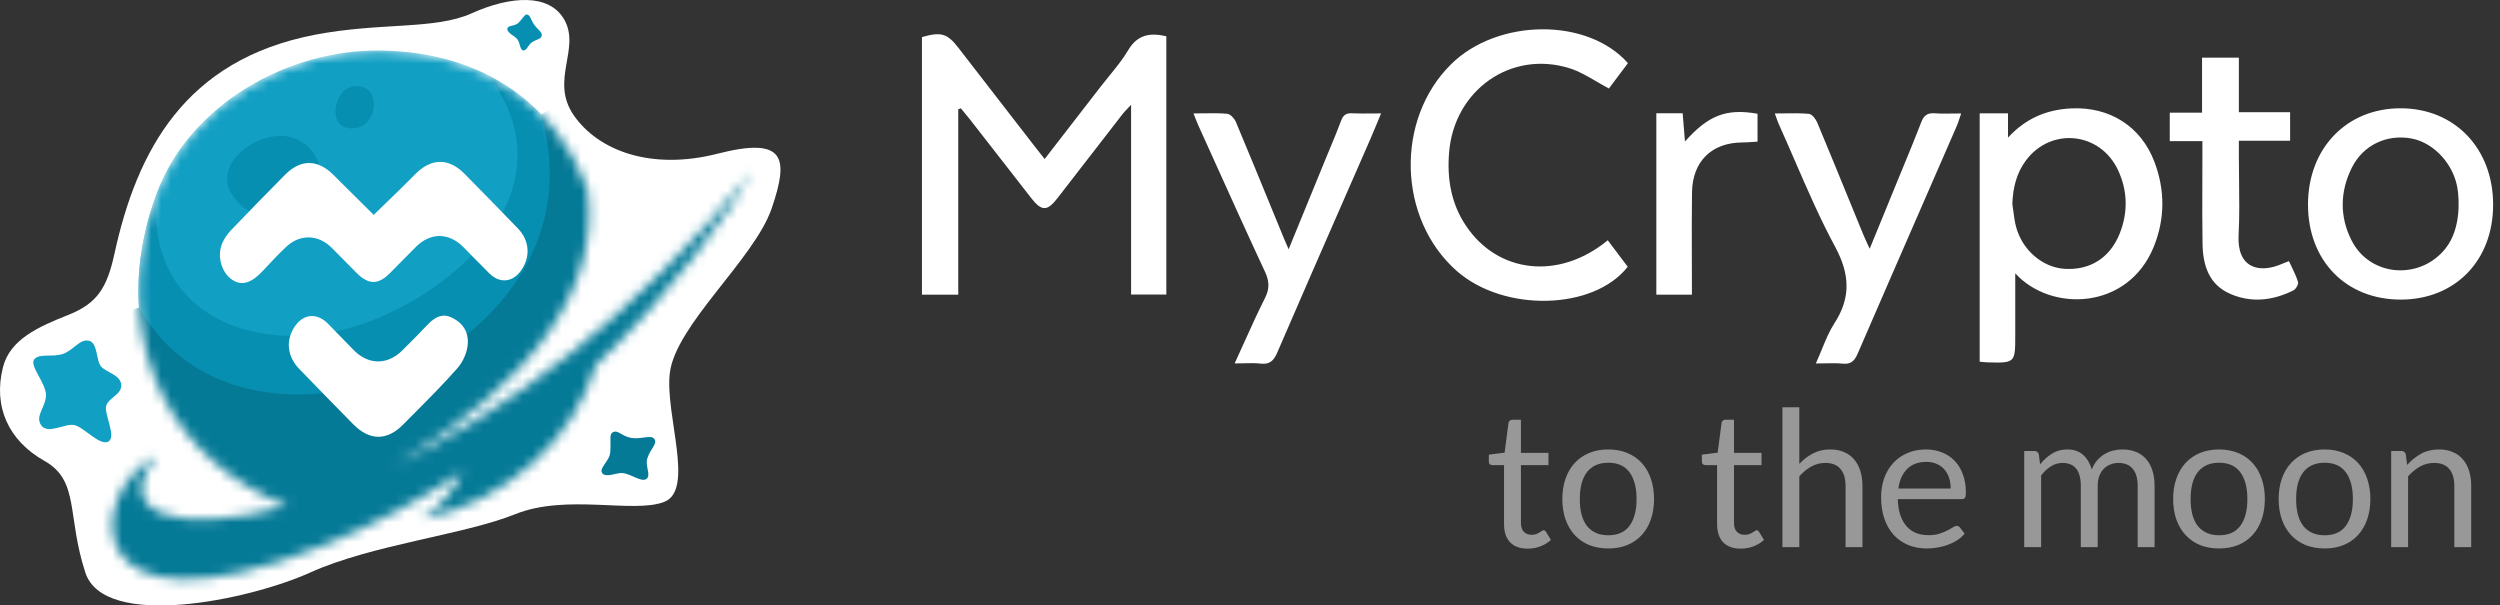 <svg class="logo-mobile" width="256" height="62" viewBox="0 0 256 62" fill="none" xmlns="http://www.w3.org/2000/svg"><rect x="0" y="0" width="256" height="62" fill="#333333" stroke="none"/><path d="M156.433 56.182C155.656 56.182 155.056 55.965 154.635 55.531C154.22 55.097 154.013 54.471 154.013 53.655V47.627H152.826C152.723 47.627 152.635 47.598 152.564 47.54C152.493 47.475 152.457 47.378 152.457 47.248V46.558L154.071 46.353L154.469 43.311C154.482 43.213 154.525 43.136 154.596 43.077C154.667 43.013 154.758 42.98 154.868 42.98H155.743V46.373H158.562V47.627H155.743V53.538C155.743 53.953 155.844 54.261 156.044 54.462C156.245 54.663 156.505 54.763 156.822 54.763C157.004 54.763 157.159 54.74 157.289 54.695C157.425 54.643 157.542 54.588 157.639 54.53C157.736 54.471 157.817 54.419 157.882 54.374C157.953 54.322 158.015 54.296 158.067 54.296C158.157 54.296 158.238 54.351 158.31 54.462L158.815 55.288C158.517 55.567 158.157 55.787 157.736 55.949C157.315 56.105 156.881 56.182 156.433 56.182ZM164.688 46.023C165.408 46.023 166.056 46.143 166.633 46.383C167.216 46.623 167.708 46.963 168.11 47.404C168.519 47.844 168.83 48.379 169.044 49.008C169.264 49.63 169.374 50.327 169.374 51.098C169.374 51.876 169.264 52.576 169.044 53.198C168.83 53.82 168.519 54.351 168.11 54.792C167.708 55.233 167.216 55.573 166.633 55.813C166.056 56.046 165.408 56.163 164.688 56.163C163.969 56.163 163.317 56.046 162.734 55.813C162.157 55.573 161.665 55.233 161.256 54.792C160.848 54.351 160.534 53.82 160.313 53.198C160.093 52.576 159.983 51.876 159.983 51.098C159.983 50.327 160.093 49.63 160.313 49.008C160.534 48.379 160.848 47.844 161.256 47.404C161.665 46.963 162.157 46.623 162.734 46.383C163.317 46.143 163.969 46.023 164.688 46.023ZM164.688 54.812C165.66 54.812 166.386 54.488 166.866 53.839C167.345 53.185 167.585 52.274 167.585 51.108C167.585 49.934 167.345 49.021 166.866 48.366C166.386 47.711 165.66 47.384 164.688 47.384C164.196 47.384 163.768 47.468 163.405 47.637C163.042 47.805 162.737 48.048 162.491 48.366C162.251 48.684 162.07 49.076 161.947 49.542C161.83 50.002 161.772 50.524 161.772 51.108C161.772 51.691 161.83 52.213 161.947 52.673C162.07 53.133 162.251 53.522 162.491 53.839C162.737 54.151 163.042 54.39 163.405 54.559C163.768 54.727 164.196 54.812 164.688 54.812ZM178.251 56.182C177.473 56.182 176.873 55.965 176.452 55.531C176.037 55.097 175.83 54.471 175.83 53.655V47.627H174.644C174.54 47.627 174.453 47.598 174.381 47.54C174.31 47.475 174.274 47.378 174.274 47.248V46.558L175.888 46.353L176.287 43.311C176.3 43.213 176.342 43.136 176.413 43.077C176.485 43.013 176.575 42.98 176.685 42.98H177.56V46.373H180.38V47.627H177.56V53.538C177.56 53.953 177.661 54.261 177.862 54.462C178.063 54.663 178.322 54.763 178.64 54.763C178.821 54.763 178.977 54.74 179.106 54.695C179.242 54.643 179.359 54.588 179.456 54.53C179.553 54.471 179.634 54.419 179.699 54.374C179.771 54.322 179.832 54.296 179.884 54.296C179.975 54.296 180.056 54.351 180.127 54.462L180.633 55.288C180.334 55.567 179.975 55.787 179.553 55.949C179.132 56.105 178.698 56.182 178.251 56.182ZM182.52 56.027V41.706H184.25V47.501C184.671 47.053 185.138 46.697 185.65 46.431C186.162 46.159 186.752 46.023 187.419 46.023C187.957 46.023 188.43 46.114 188.839 46.295C189.254 46.47 189.597 46.723 189.869 47.053C190.148 47.378 190.359 47.77 190.501 48.23C190.644 48.69 190.715 49.199 190.715 49.756V56.027H188.985V49.756C188.985 49.011 188.813 48.434 188.469 48.026C188.132 47.611 187.614 47.404 186.914 47.404C186.402 47.404 185.922 47.527 185.475 47.773C185.034 48.019 184.626 48.353 184.25 48.774V56.027H182.52ZM197.222 46.023C197.812 46.023 198.356 46.123 198.856 46.324C199.355 46.519 199.786 46.804 200.149 47.18C200.511 47.549 200.793 48.01 200.994 48.56C201.202 49.105 201.305 49.727 201.305 50.427C201.305 50.699 201.276 50.881 201.218 50.971C201.16 51.062 201.049 51.108 200.887 51.108H194.335C194.348 51.73 194.432 52.271 194.588 52.731C194.743 53.191 194.957 53.577 195.229 53.888C195.501 54.193 195.826 54.423 196.201 54.578C196.577 54.727 196.999 54.802 197.465 54.802C197.9 54.802 198.272 54.753 198.583 54.656C198.901 54.552 199.173 54.442 199.4 54.325C199.627 54.209 199.815 54.102 199.964 54.005C200.119 53.901 200.252 53.849 200.362 53.849C200.505 53.849 200.615 53.904 200.693 54.014L201.179 54.646C200.965 54.906 200.709 55.132 200.411 55.327C200.113 55.515 199.792 55.67 199.449 55.794C199.112 55.917 198.762 56.007 198.399 56.066C198.036 56.131 197.676 56.163 197.319 56.163C196.639 56.163 196.01 56.05 195.433 55.823C194.863 55.589 194.367 55.252 193.946 54.812C193.531 54.364 193.207 53.813 192.974 53.159C192.74 52.504 192.624 51.752 192.624 50.903C192.624 50.216 192.727 49.575 192.935 48.978C193.149 48.382 193.453 47.867 193.849 47.433C194.244 46.992 194.727 46.648 195.297 46.402C195.868 46.149 196.509 46.023 197.222 46.023ZM197.261 47.297C196.425 47.297 195.767 47.54 195.288 48.026C194.808 48.505 194.51 49.173 194.393 50.028H199.75C199.75 49.627 199.695 49.26 199.585 48.93C199.474 48.593 199.312 48.304 199.099 48.065C198.885 47.818 198.622 47.63 198.311 47.501C198.006 47.365 197.656 47.297 197.261 47.297ZM207.28 56.027V46.179H208.311C208.557 46.179 208.712 46.298 208.777 46.538L208.904 47.549C209.267 47.102 209.672 46.736 210.119 46.451C210.572 46.166 211.097 46.023 211.694 46.023C212.361 46.023 212.899 46.208 213.308 46.577C213.722 46.947 214.021 47.446 214.202 48.074C214.338 47.718 214.516 47.41 214.737 47.151C214.964 46.892 215.216 46.678 215.495 46.509C215.774 46.341 216.069 46.217 216.38 46.14C216.697 46.062 217.018 46.023 217.342 46.023C217.861 46.023 218.321 46.107 218.723 46.276C219.131 46.438 219.475 46.678 219.753 46.995C220.038 47.313 220.256 47.705 220.405 48.172C220.554 48.632 220.628 49.16 220.628 49.756V56.027H218.898V49.756C218.898 48.985 218.729 48.402 218.392 48.006C218.055 47.604 217.566 47.404 216.924 47.404C216.639 47.404 216.367 47.455 216.108 47.559C215.855 47.656 215.631 47.802 215.437 47.997C215.242 48.191 215.087 48.437 214.97 48.735C214.86 49.027 214.805 49.367 214.805 49.756V56.027H213.074V49.756C213.074 48.965 212.915 48.376 212.598 47.987C212.28 47.598 211.817 47.404 211.208 47.404C210.78 47.404 210.381 47.52 210.012 47.754C209.649 47.98 209.315 48.291 209.011 48.687V56.027H207.28ZM227.235 46.023C227.954 46.023 228.603 46.143 229.179 46.383C229.763 46.623 230.255 46.963 230.657 47.404C231.065 47.844 231.377 48.379 231.59 49.008C231.811 49.63 231.921 50.327 231.921 51.098C231.921 51.876 231.811 52.576 231.59 53.198C231.377 53.82 231.065 54.351 230.657 54.792C230.255 55.233 229.763 55.573 229.179 55.813C228.603 56.046 227.954 56.163 227.235 56.163C226.516 56.163 225.864 56.046 225.281 55.813C224.704 55.573 224.211 55.233 223.803 54.792C223.395 54.351 223.081 53.82 222.86 53.198C222.64 52.576 222.53 51.876 222.53 51.098C222.53 50.327 222.64 49.63 222.86 49.008C223.081 48.379 223.395 47.844 223.803 47.404C224.211 46.963 224.704 46.623 225.281 46.383C225.864 46.143 226.516 46.023 227.235 46.023ZM227.235 54.812C228.207 54.812 228.933 54.488 229.413 53.839C229.892 53.185 230.132 52.274 230.132 51.108C230.132 49.934 229.892 49.021 229.413 48.366C228.933 47.711 228.207 47.384 227.235 47.384C226.742 47.384 226.315 47.468 225.952 47.637C225.589 47.805 225.284 48.048 225.038 48.366C224.798 48.684 224.617 49.076 224.493 49.542C224.377 50.002 224.318 50.524 224.318 51.108C224.318 51.691 224.377 52.213 224.493 52.673C224.617 53.133 224.798 53.522 225.038 53.839C225.284 54.151 225.589 54.39 225.952 54.559C226.315 54.727 226.742 54.812 227.235 54.812ZM238.039 46.023C238.759 46.023 239.407 46.143 239.984 46.383C240.567 46.623 241.06 46.963 241.461 47.404C241.87 47.844 242.181 48.379 242.395 49.008C242.615 49.63 242.725 50.327 242.725 51.098C242.725 51.876 242.615 52.576 242.395 53.198C242.181 53.82 241.87 54.351 241.461 54.792C241.06 55.233 240.567 55.573 239.984 55.813C239.407 56.046 238.759 56.163 238.039 56.163C237.32 56.163 236.668 56.046 236.085 55.813C235.508 55.573 235.016 55.233 234.607 54.792C234.199 54.351 233.885 53.82 233.664 53.198C233.444 52.576 233.334 51.876 233.334 51.098C233.334 50.327 233.444 49.63 233.664 49.008C233.885 48.379 234.199 47.844 234.607 47.404C235.016 46.963 235.508 46.623 236.085 46.383C236.668 46.143 237.32 46.023 238.039 46.023ZM238.039 54.812C239.011 54.812 239.737 54.488 240.217 53.839C240.697 53.185 240.936 52.274 240.936 51.108C240.936 49.934 240.697 49.021 240.217 48.366C239.737 47.711 239.011 47.384 238.039 47.384C237.547 47.384 237.119 47.468 236.756 47.637C236.393 47.805 236.088 48.048 235.842 48.366C235.602 48.684 235.421 49.076 235.298 49.542C235.181 50.002 235.123 50.524 235.123 51.108C235.123 51.691 235.181 52.213 235.298 52.673C235.421 53.133 235.602 53.522 235.842 53.839C236.088 54.151 236.393 54.39 236.756 54.559C237.119 54.727 237.547 54.812 238.039 54.812ZM244.857 56.027V46.179H245.888C246.134 46.179 246.29 46.298 246.355 46.538L246.491 47.608C246.919 47.135 247.395 46.752 247.92 46.461C248.451 46.169 249.064 46.023 249.757 46.023C250.295 46.023 250.768 46.114 251.177 46.295C251.592 46.47 251.935 46.723 252.207 47.053C252.486 47.378 252.697 47.77 252.839 48.23C252.982 48.69 253.053 49.199 253.053 49.756V56.027H251.323V49.756C251.323 49.011 251.151 48.434 250.807 48.026C250.47 47.611 249.952 47.404 249.252 47.404C248.74 47.404 248.26 47.527 247.813 47.773C247.372 48.019 246.964 48.353 246.588 48.774V56.027H244.857Z" fill="#989898" /><path fill-rule="evenodd" clip-rule="evenodd" d="M166.7 6.466L165.953 7.462L165.926 7.498C165.524 8.035 165.132 8.556 164.752 9.064C164.308 8.83 163.881 8.58 163.461 8.333C162.567 7.809 161.702 7.302 160.771 7.005C154.762 5.088 148.909 9.201 148.387 15.607C148.169 18.279 148.581 20.812 150.097 23.09C153.368 28.004 159.638 28.722 164.635 24.605L165.615 25.904L166.679 27.316C163.176 31.796 153.982 31.985 149.172 27.747C143.129 22.423 142.85 12.246 148.59 6.579C153.345 1.885 162.551 1.768 166.7 6.466ZM98.125 30.173V11.186L98.39 11.092C98.487 11.211 98.585 11.328 98.683 11.446L98.683 11.446L98.683 11.446L98.683 11.446L98.683 11.446L98.683 11.446L98.683 11.446L98.683 11.446L98.684 11.446L98.684 11.446L98.684 11.446L98.684 11.446L98.684 11.446C98.897 11.702 99.111 11.957 99.315 12.22C100.671 13.957 102.024 15.695 103.378 17.433L103.378 17.434C104.114 18.378 104.849 19.323 105.584 20.267C106.662 21.65 107.233 21.652 108.281 20.296C110.503 17.419 112.727 14.545 114.957 11.674C115.081 11.514 115.221 11.367 115.419 11.159L115.419 11.159L115.419 11.159L115.419 11.159L115.419 11.159L115.419 11.159C115.533 11.04 115.665 10.901 115.823 10.729V30.159H119.432V3.714C117.779 3.333 116.482 3.527 115.529 5.135C114.972 6.074 114.275 6.929 113.578 7.784L113.578 7.784L113.578 7.784L113.578 7.784L113.578 7.784L113.578 7.784L113.578 7.784C113.283 8.145 112.988 8.507 112.705 8.874C111.367 10.606 110.027 12.336 108.659 14.104L106.972 16.283C106.833 16.106 106.703 15.942 106.579 15.785L106.579 15.785L106.578 15.783L106.578 15.783L106.578 15.783L106.577 15.782L106.577 15.781L106.576 15.781C106.328 15.468 106.106 15.186 105.886 14.902C104.918 13.652 103.951 12.402 102.984 11.152L102.983 11.152C101.368 9.064 99.752 6.975 98.135 4.889C96.995 3.42 96.377 3.239 94.408 3.797V30.173H98.125ZM206.166 21.629C206.134 21.386 206.102 21.143 206.064 20.902C206.119 19.254 206.475 17.725 207.482 16.394C210.057 12.992 215.068 13.52 216.889 17.424C217.872 19.531 217.921 21.733 217.064 23.899C216.069 26.414 214 27.702 211.395 27.527C209.136 27.375 207.067 25.597 206.438 23.201C206.304 22.688 206.235 22.158 206.166 21.629ZM205.619 11.602H202.72V37.036C202.818 37.045 202.909 37.055 202.995 37.065C203.164 37.083 203.313 37.1 203.463 37.104C206.362 37.181 206.362 37.18 206.362 34.288V27.99C210.029 32.002 217.904 31.757 220.54 25.281C221.705 22.419 221.707 19.472 220.621 16.593C219.242 12.932 216.028 10.917 212.108 11.1C209.586 11.218 207.432 12.117 205.619 14.091V11.602ZM246.99 14.194C249.289 14.646 251.371 16.908 251.683 19.55L251.684 19.554C251.745 20.069 252.124 23.271 250.446 25.412C247.865 28.704 242.723 28.394 240.805 24.628C239.564 22.189 239.61 19.626 240.822 17.181C241.99 14.824 244.464 13.698 246.99 14.194ZM236.339 20.926C236.329 26.694 240.237 30.695 245.866 30.678C251.426 30.662 255.297 26.671 255.296 20.958C255.296 15.203 251.365 11.1 245.84 11.089C240.305 11.077 236.348 15.174 236.339 20.926ZM191.456 25.473L192.336 23.326C193.021 21.653 193.675 20.058 194.327 18.462C194.541 17.938 194.757 17.415 194.973 16.892C195.575 15.432 196.177 13.973 196.742 12.499C197.009 11.799 197.39 11.545 198.127 11.602C198.709 11.647 199.294 11.637 199.927 11.627C200.215 11.622 200.513 11.617 200.824 11.617C200.762 11.796 200.708 11.96 200.658 12.113L200.657 12.114L200.657 12.114C200.558 12.415 200.472 12.675 200.363 12.926C199.319 15.323 198.274 17.72 197.228 20.116L197.228 20.117C194.89 25.476 192.553 30.834 190.231 36.2C189.912 36.936 189.556 37.327 188.695 37.238C188.132 37.179 187.561 37.191 186.915 37.205H186.915L186.914 37.205C186.609 37.212 186.286 37.219 185.94 37.219C186.164 36.724 186.362 36.243 186.553 35.779L186.553 35.779L186.553 35.779C186.952 34.808 187.321 33.912 187.839 33.112C189.556 30.459 189.423 28.065 187.911 25.258C186.376 22.407 185.082 19.426 183.789 16.444L183.789 16.443C183.249 15.2 182.71 13.957 182.153 12.724C182.062 12.522 181.988 12.313 181.899 12.061L181.899 12.061L181.899 12.061L181.898 12.059C181.851 11.926 181.8 11.781 181.74 11.619C182.097 11.619 182.444 11.614 182.781 11.609L182.781 11.609C183.643 11.596 184.449 11.583 185.246 11.662C185.56 11.694 185.938 12.196 186.091 12.565C187.246 15.329 188.38 18.102 189.513 20.875L189.517 20.884L189.52 20.891L189.522 20.896C189.949 21.941 190.376 22.985 190.803 24.028C190.915 24.299 191.038 24.565 191.189 24.893L191.19 24.894L191.19 24.894L191.19 24.894C191.27 25.067 191.358 25.257 191.456 25.473ZM123.28 11.604H123.28H123.28C122.938 11.609 122.584 11.614 122.213 11.614C122.288 11.802 122.351 11.964 122.407 12.108L122.407 12.109C122.51 12.373 122.591 12.58 122.682 12.781C123.219 13.966 123.755 15.152 124.29 16.338L124.291 16.34L124.291 16.34C126.02 20.169 127.75 23.998 129.525 27.805C129.979 28.779 130.027 29.55 129.535 30.522C128.784 32.006 128.1 33.523 127.375 35.132C127.069 35.808 126.757 36.501 126.429 37.214C126.768 37.214 127.082 37.206 127.378 37.199C127.995 37.184 128.536 37.171 129.069 37.232C130.01 37.342 130.422 36.955 130.788 36.109C133.092 30.765 135.425 25.435 137.759 20.104C138.618 18.141 139.477 16.178 140.335 14.214C140.573 13.668 140.8 13.118 141.047 12.521L141.047 12.52L141.048 12.52L141.048 12.518C141.168 12.229 141.292 11.929 141.424 11.613C141.086 11.613 140.764 11.616 140.453 11.619C139.751 11.626 139.106 11.632 138.462 11.601C137.869 11.572 137.553 11.76 137.338 12.338C136.982 13.296 136.588 14.24 136.195 15.184L136.195 15.184L136.195 15.184L136.194 15.184L136.194 15.185C136.032 15.574 135.87 15.963 135.71 16.353L134.555 19.175L131.954 25.527C131.878 25.349 131.811 25.196 131.751 25.057L131.749 25.053L131.749 25.052C131.64 24.801 131.552 24.601 131.469 24.398C131.092 23.48 130.715 22.561 130.338 21.642L130.336 21.637C129.085 18.586 127.834 15.535 126.557 12.495C126.408 12.142 126.005 11.686 125.683 11.654C124.912 11.579 124.133 11.591 123.28 11.604H123.28ZM225.526 14.449H222.184V11.538H225.49V5.907H229.26V11.486H234.507V14.414H229.259V15.98C229.259 16.81 229.27 17.641 229.28 18.472C229.304 20.344 229.328 22.216 229.231 24.082C229.057 27.412 231.294 28.08 233.737 26.997C233.85 26.946 233.965 26.902 234.114 26.845C234.194 26.814 234.284 26.78 234.389 26.738C234.481 26.943 234.578 27.143 234.674 27.342L234.674 27.342L234.674 27.342C234.92 27.853 235.16 28.351 235.318 28.875C235.386 29.103 235.101 29.608 234.851 29.733C232.759 30.777 230.564 31.04 228.386 30.096C226.183 29.14 225.578 27.157 225.54 24.976C225.504 22.837 225.512 20.698 225.52 18.559L225.52 18.547C225.523 17.637 225.526 16.726 225.526 15.815V14.449ZM169.608 30.173H173.251C173.251 30.058 173.251 29.951 173.251 29.849C173.251 29.66 173.251 29.489 173.251 29.317C173.251 28.342 173.248 27.367 173.245 26.392C173.238 24.162 173.231 21.932 173.261 19.703C173.304 16.524 175.278 14.604 178.404 14.587C178.766 14.585 179.128 14.56 179.484 14.535C179.648 14.523 179.81 14.512 179.971 14.503V11.648C176.792 11.087 174.954 11.784 172.541 14.487C172.459 13.493 172.385 12.59 172.304 11.595H170.961H169.608V30.173Z" fill="white" /><path d="M32.245 3.561C18.922 6.125 14.014 15.471 11.724 25.967C10.951 29.507 9.951 31.077 6.953 32.265C3.955 33.453 1.037 34.745 0.311 37.58C-0.741 41.69 0.924 45.155 4.545 47.191C8.165 49.228 6.825 52.756 8.738 58.63C10.65 64.504 25.403 61.498 31.756 58.63C38.108 55.761 47.499 54.769 52.759 52.652C58.018 50.534 64.882 52.619 68.024 51.39C71.166 50.16 68.071 42.41 68.591 38.183C69.198 33.259 77.245 26.528 79.021 21.337C80.797 16.146 80.415 13.967 73.488 15.736C66.628 17.487 61.259 15.408 58.765 11.823C56.272 8.239 59.486 5.012 57.779 2.007C56.254 -0.677 52.302 -0.437 48.304 1.362C44.5 3.074 38.989 2.263 32.245 3.561Z" fill="white" /><mask id="mask0_451_35" style="mask-type:alpha" maskUnits="userSpaceOnUse" x="11" y="5" width="67" height="55"><path fill-rule="evenodd" clip-rule="evenodd" d="M54.602 47.38C51.371 50.28 47.457 52.297 43.209 53.155C45.699 51.502 46.918 49.248 47.326 48.358C42.987 51.208 38.221 53.793 33.04 55.885C7.322 66.272 8.823 50.164 16.13 46.659C11.312 52.386 17.815 55.011 29.412 51.816C28.023 51.263 26.637 50.575 25.262 49.746C15.178 43.668 11.637 31.571 16.05 19.774C19.476 10.619 29.563 5.039 38.964 5.17C49.234 5.314 56.824 10.418 60.14 19.297C61.626 29.594 54.285 39.342 40.506 47.564C51.636 42.193 64.853 32.654 77.033 17.583C74.483 21.958 69.071 29.671 61.001 37.408C59.872 41.047 57.822 44.491 54.602 47.38Z" fill="#057A97" /></mask><g mask="url(#mask0_451_35)"><path d="M54.602 47.381C47.065 54.145 35.813 56.107 25.262 49.747C15.178 43.668 11.637 31.571 16.05 19.774C19.476 10.619 29.563 5.039 38.964 5.17C49.871 5.323 57.756 11.071 60.708 20.995C63.392 29.516 62.632 40.174 54.602 47.381Z" fill="#119FC3" /><path d="M25.628 48.809C39.086 56.092 55.608 48.76 60.779 33.257C64.228 22.918 58.659 12.313 50.084 7.806C57.701 18.059 49.079 28.212 38.675 32.588C27.787 37.189 14.739 33.052 16.069 19.799C11.573 31.815 15.092 43.107 25.628 48.809Z" fill="#078FB2" /><path d="M14.253 31.481C25.007 50.83 62.542 36.12 55.398 11.721C82.727 -3.912 113.32 38.592 55.398 67.761C-2.524 96.93 -5.614 38.592 14.253 31.481Z" fill="#057A97" /><path d="M28.086 13.958C25.05 14.316 22.088 17.303 23.707 19.848C26.725 24.634 33.412 21.097 32.76 17.186C32.545 16.151 31.939 15.238 31.069 14.637C30.199 14.036 29.13 13.793 28.086 13.958Z" fill="#078FB2" /><path d="M34.911 9.672C34.048 10.836 34.116 12.828 35.52 13.097C38.153 13.61 39.105 10.153 37.544 9.107C37.116 8.845 36.604 8.757 36.114 8.862C35.624 8.968 35.193 9.257 34.911 9.672Z" fill="#078FB2" /><path d="M39.571 20.739C40.576 19.766 41.574 18.799 42.55 17.81C43.359 16.991 44.215 16.577 45.073 16.577C45.919 16.577 46.766 16.98 47.569 17.796C49.399 19.656 51.227 21.519 53.039 23.399C54.235 24.639 54.342 26.308 53.357 27.702C52.498 28.917 51.18 29.052 50.119 28.008C49.554 27.451 48.998 26.884 48.442 26.316C48.107 25.974 47.772 25.632 47.435 25.292C45.964 23.809 44.092 23.792 42.614 25.258C42.088 25.78 41.568 26.309 41.048 26.837C40.675 27.216 40.303 27.595 39.928 27.971C38.722 29.182 37.729 29.173 36.507 27.941C36.172 27.605 35.839 27.266 35.507 26.928C34.992 26.406 34.478 25.883 33.958 25.367C32.565 23.982 30.696 23.948 29.268 25.311C28.466 26.076 27.703 26.883 26.951 27.698C25.781 28.968 24.806 29.291 23.837 28.688C22.716 27.99 22.188 26.29 22.746 24.937C22.952 24.437 23.288 23.958 23.661 23.566C25.487 21.656 27.338 19.768 29.195 17.89C30.786 16.282 32.533 16.301 34.136 17.902C35.128 18.894 36.126 19.881 37.112 20.858C37.499 21.241 37.886 21.623 38.269 22.003C38.703 21.579 39.138 21.159 39.571 20.739Z" fill="white" /><path d="M41.69 35.39C42.319 34.763 42.948 34.136 43.554 33.487C44.112 32.889 44.717 32.322 45.469 32.322C45.695 32.322 45.932 32.373 46.187 32.488C48.853 33.704 47.891 36.505 46.855 37.684C45.473 39.258 43.982 40.758 42.494 42.254C42.094 42.656 41.694 43.058 41.297 43.461C39.623 45.161 37.846 45.145 36.169 43.441C34.319 41.558 32.472 39.671 30.635 37.772C29.437 36.531 29.247 34.94 30.099 33.563C30.983 32.134 32.414 31.96 33.591 33.15C34.005 33.568 34.414 33.992 34.822 34.416C35.297 34.908 35.772 35.401 36.255 35.885C37.763 37.393 39.701 37.381 41.211 35.869C41.37 35.709 41.53 35.549 41.69 35.39Z" fill="white" /></g><path d="M7.606 43.523C8.565 43.715 10.216 45.689 11.09 45.221C11.964 44.752 10.642 42.4 10.874 41.563C11.107 40.727 12.485 40.409 12.416 39.407C12.348 38.406 10.928 38.144 10.373 37.556C9.819 36.969 10.034 35.086 9.102 34.89C8.169 34.694 7.57 35.815 6.5 36.221C5.43 36.627 4.091 36.146 3.523 36.773C2.954 37.4 4.677 39.183 4.707 40.416C4.736 41.649 3.53 42.595 4.227 43.557C4.925 44.52 6.646 43.33 7.606 43.523Z" fill="#119FC3" /><path d="M64.704 44.849C63.633 44.696 63.295 43.953 62.74 44.277C62.371 44.493 62.577 44.949 62.494 46.288C62.436 47.218 61.309 47.91 61.662 48.439C62.015 48.969 63.172 48.386 63.706 48.439C64.704 48.539 65.639 49.395 66.178 49.053C66.716 48.71 66.042 47.713 66.278 46.958C66.596 45.937 67.349 45.467 67.014 44.964C66.679 44.462 65.774 45.001 64.704 44.849Z" fill="#057A97" /><path d="M54.715 2.545C54.335 2.015 54.334 1.58 53.983 1.491C53.75 1.432 53.656 1.738 53.11 2.318C52.731 2.721 52.01 2.549 51.952 2.944C51.895 3.339 52.737 3.72 52.936 3.973C53.306 4.447 53.217 5.089 53.568 5.162C53.92 5.236 54.098 4.569 54.483 4.322C55.003 3.989 55.418 4.014 55.472 3.64C55.527 3.265 55.095 3.074 54.715 2.545Z" fill="#078FB2" /></svg>